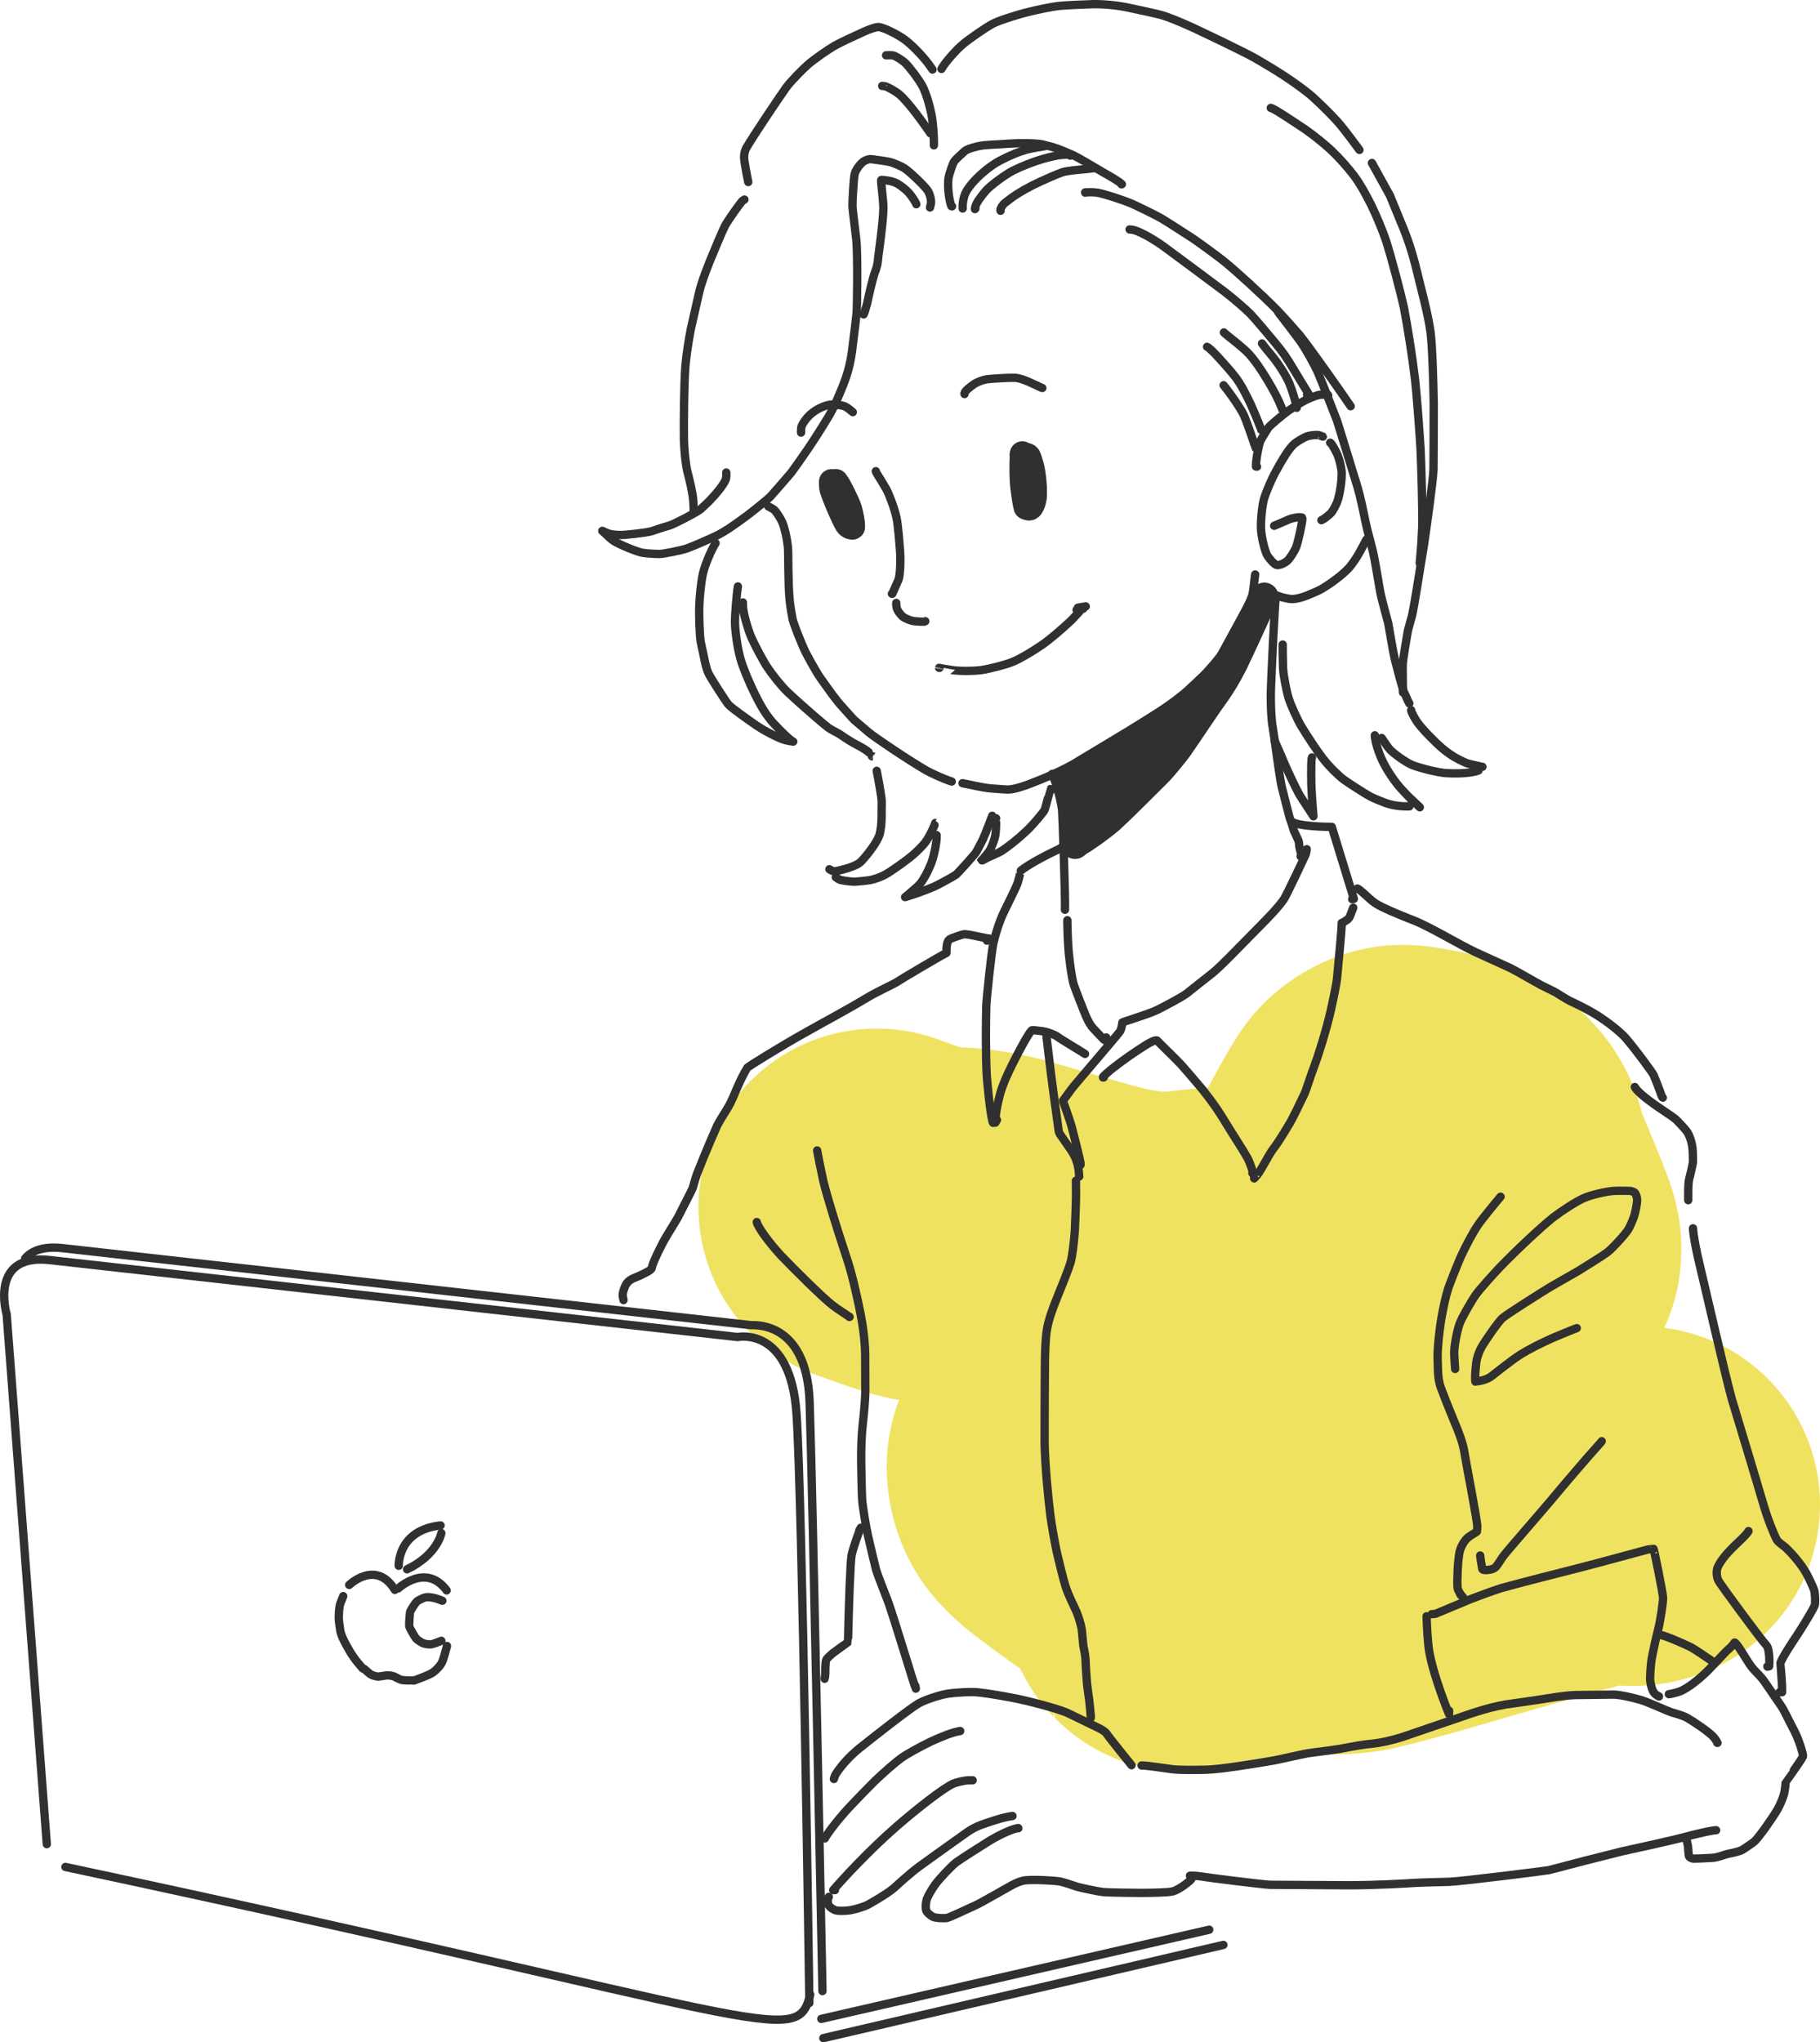 <svg xmlns="http://www.w3.org/2000/svg" xmlns:xlink="http://www.w3.org/1999/xlink" viewBox="353.24 362.73 1530.02 1716.32">
<g stroke-linecap="round" transform="translate(-543.00, -793.00)" id="레이어_4">
<path d="M2276.26,2420.35 C2273.84,2422.27 2270.18,2422.87 2266.06,2422.53 C2264.23,2422.36 2255.85,2421.26 2251.99,2421.34 C2245.94,2421.50 2231.99,2424.14 2226.04,2425.45 C2207.24,2430.05 2128.12,2452.72 2095.12,2462.42 C2077.15,2467.75 2043.99,2476.63 2034.67,2478.64 C2025.59,2480.46 2014.14,2480.30 2010.94,2479.42 C2009.80,2479.10 2002.39,2476.23 1999.01,2475.90 C1995.94,2475.62 1989.39,2476.29 1986.18,2477.15 C1982.86,2478.06 1973.23,2482.35 1971.95,2482.91 C1968.22,2484.53 1960.46,2485.90 1956.57,2485.63 C1952.72,2485.31 1945.01,2482.73 1941.11,2480.54 C1934.99,2477.05 1917.67,2461.76 1917.48,2460.62 C1917.40,2459.70 1920.17,2459.57 1922.67,2460.51 C1924.54,2461.24 1925.80,2462.01 1926.44,2462.81 C1927.44,2464.11 1926.95,2466.58 1925.82,2467.99 C1918.34,2477.22 1897.49,2491.83 1894.73,2493.66 C1892.98,2494.82 1890.74,2495.22 1889.77,2494.24 C1889.65,2494.12 1886.08,2482.24 1885.75,2480.42 C1885.19,2477.08 1885.97,2472.49 1888.23,2469.32 C1890.29,2466.42 1890.73,2464.99 1889.88,2463.64 C1888.37,2461.45 1851.15,2442.89 1835.38,2432.06 C1828.75,2427.38 1814.52,2416.81 1807.19,2411.26 C1801.86,2407.13 1796.65,2402.28 1794.59,2399.19 C1792.64,2396.17 1791.22,2390.17 1791.74,2387.18 C1792.33,2384.19 1796.23,2377.79 1799.00,2375.28 C1801.63,2372.96 1827.32,2359.19 1840.21,2353.32 C1854.21,2347.27 1886.65,2334.53 1905.09,2327.83 C1925.23,2320.89 1963.97,2307.40 1982.57,2300.85 C1998.76,2294.85 2028.76,2283.38 2042.55,2277.92 C2054.55,2272.87 2074.50,2264.02 2082.41,2258.40 C2086.42,2255.52 2092.33,2249.63 2094.20,2246.66 C2095.63,2244.34 2100.98,2228.85 2102.98,2223.03 C2104.95,2217.26 2112.24,2192.62 2112.50,2191.91 C2113.19,2190.05 2114.94,2187.05 2115.98,2185.96 C2117.03,2184.92 2119.46,2183.65 2120.81,2183.43 C2122.26,2183.24 2124.91,2183.64 2126.47,2184.27 C2129.51,2185.57 2136.67,2190.77 2140.65,2194.56 C2144.91,2198.79 2152.85,2206.47 2155.48,2208.01 C2156.70,2208.69 2158.55,2209.05 2159.08,2208.68 C2160.01,2207.93 2159.84,2204.22 2159.35,2202.08 C2157.48,2194.27 2139.33,2152.17 2134.15,2139.39 C2132.41,2134.99 2131.59,2132.30 2131.49,2130.41 C2131.29,2126.76 2129.80,2122.99 2127.36,2119.72 C2124.90,2116.50 2120.05,2112.29 2116.27,2110.05 C2112.51,2107.87 2106.64,2105.56 2102.63,2104.58 C2090.02,2101.70 2078.01,2099.53 2074.73,2099.77 C2071.71,2100.04 2066.50,2102.90 2064.39,2105.28 C2061.48,2108.67 2051.80,2126.22 2048.57,2132.22 C2044.61,2139.78 2036.29,2155.69 2031.96,2163.52 C2026.32,2173.12 2018.11,2185.57 2013.55,2191.05 C2007.76,2197.97 1996.81,2207.20 1990.60,2210.81 C1987.71,2212.46 1981.37,2215.39 1978.99,2216.16 C1972.82,2218.14 1963.63,2218.82 1951.05,2218.45 C1943.09,2218.23 1927.15,2219.05 1920.29,2219.43 C1913.93,2219.93 1900.17,2221.41 1893.06,2222.25 C1885.26,2223.22 1868.97,2223.37 1859.74,2222.57 C1850.36,2221.73 1834.47,2218.92 1826.91,2217.35 C1807.02,2212.81 1745.68,2194.31 1732.92,2190.96 C1721.07,2188.13 1704.82,2185.35 1698.89,2185.98 C1692.78,2186.66 1680.44,2185.44 1672.72,2183.48 C1665.26,2181.56 1648.70,2175.65 1640.91,2172.84 C1638.21,2171.86 1634.45,2170.50 1633.40,2170.12" fill="none" stroke="rgb(240, 226, 97)" stroke-width="300.00" stroke-opacity="1.00" stroke-linejoin="round"/>
</g>
<g stroke-linecap="round" transform="translate(-543.00, -793.00)" id="레이어_3">
<path d="M1542.11,1581.29 C1543.67,1582.07 1545.93,1583.30 1546.78,1583.93 C1548.52,1585.25 1552.10,1590.81 1553.70,1594.25 C1556.14,1599.56 1558.63,1611.80 1558.80,1618.60 C1558.86,1625.86 1559.04,1640.63 1559.30,1647.99 C1559.94,1660.51 1560.23,1663.81 1562.53,1675.92 C1563.31,1679.88 1570.35,1697.54 1573.05,1703.01 C1574.64,1706.19 1581.97,1719.87 1585.94,1725.49 C1594.66,1737.67 1598.78,1743.72 1604.71,1750.18 C1609.15,1755.02 1612.86,1759.37 1614.39,1760.81 C1615.26,1761.61 1625.94,1770.66 1626.52,1771.17 C1630.70,1774.82 1660.68,1795.04 1674.97,1803.23 C1680.09,1806.09 1690.41,1810.67 1696.33,1812.52" fill="none" stroke="rgb(48, 48, 48)" stroke-width="7.00" stroke-opacity="1.00" stroke-linejoin="round"/>
<path d="M1705.37,1813.90 C1710.63,1814.87 1721.72,1817.65 1729.30,1818.30 C1732.73,1818.57 1742.09,1819.29 1743.38,1819.27 C1749.47,1819.15 1758.21,1816.16 1771.27,1810.79 C1780.32,1807.21 1791.93,1801.59 1797.70,1798.36 C1809.36,1791.30 1833.56,1776.89 1845.79,1769.42 C1867.35,1755.95 1877.02,1750.51 1891.80,1738.43 C1895.11,1735.71 1906.73,1724.61 1908.07,1723.32 C1911.86,1719.62 1921.76,1708.20 1925.29,1702.98 C1927.41,1699.82 1932.67,1691.03 1937.32,1681.23 C1938.53,1678.69 1946.94,1662.10 1948.64,1657.06 C1950.12,1653.11 1950.67,1642.69 1951.43,1638.50" fill="none" stroke="rgb(48, 48, 48)" stroke-width="7.00" stroke-opacity="1.00" stroke-linejoin="round"/>
<path d="M1952.97,1547.88 C1952.97,1547.88 1952.10,1547.83 1952.10,1547.83 C1951.75,1543.70 1954.42,1529.20 1955.96,1526.02 C1956.95,1524.02 1962.14,1515.69 1962.69,1514.90 C1963.62,1513.61 1974.27,1504.41 1979.57,1500.77 C1984.47,1497.40 1990.04,1493.87 1993.61,1492.06 C1995.79,1490.97 2003.12,1487.72 2006.23,1487.43 C2006.34,1487.42 2012.06,1487.27 2012.31,1487.34 C2012.49,1487.38 2012.65,1487.55 2012.78,1487.83" fill="none" stroke="rgb(48, 48, 48)" stroke-width="7.00" stroke-opacity="1.00" stroke-linejoin="round"/>
<path d="M1970.00,1656.25 C1971.47,1657.14 1977.85,1658.87 1981.93,1659.15 C1985.28,1659.34 1990.35,1658.05 1994.75,1656.30 C1997.92,1655.02 2004.48,1652.34 2007.51,1650.55 C2014.65,1646.31 2024.19,1639.39 2029.71,1633.52 C2037.04,1625.66 2043.33,1611.91 2044.85,1609.29" fill="none" stroke="rgb(48, 48, 48)" stroke-width="7.00" stroke-opacity="1.00" stroke-linejoin="round"/>
<path d="M2008.35,1522.64 C2008.39,1522.73 2006.43,1521.90 2005.60,1521.60 C2003.57,1520.89 1997.94,1521.45 1994.95,1522.49 C1991.95,1523.57 1986.21,1527.00 1983.82,1529.19 C1979.37,1533.34 1974.29,1541.86 1968.09,1553.16 C1965.21,1558.54 1960.31,1569.74 1958.76,1575.37 C1957.19,1581.14 1955.94,1594.26 1956.35,1600.74 C1956.82,1607.82 1959.41,1618.24 1961.46,1622.21 C1962.77,1624.66 1967.12,1629.72 1969.36,1630.50 C1971.73,1631.23 1976.79,1628.72 1978.90,1626.60 C1980.87,1624.56 1984.03,1619.57 1985.62,1616.17 C1987.24,1612.62 1991.37,1593.83 1991.10,1591.56 C1991.07,1591.36 1990.97,1591.06 1990.79,1590.68 C1988.77,1590.01 1983.59,1590.79 1979.95,1592.19 C1978.72,1592.67 1974.70,1594.45 1972.97,1595.23 C1970.25,1596.44 1967.84,1597.42 1967.40,1597.58" fill="none" stroke="rgb(48, 48, 48)" stroke-width="7.00" stroke-opacity="1.00" stroke-linejoin="round"/>
<path d="M2014.44,1527.77 C2014.82,1527.84 2015.27,1528.31 2016.16,1529.67 C2017.66,1531.98 2019.67,1535.72 2020.76,1538.24 C2022.06,1541.29 2023.78,1548.08 2024.10,1551.72 C2024.60,1557.61 2022.77,1571.35 2020.36,1577.59 C2019.24,1580.45 2016.81,1584.84 2015.77,1586.13 C2013.74,1588.58 2009.51,1591.55 2008.75,1592.03 C2008.19,1592.38 2007.35,1592.79 2007.12,1592.88" fill="none" stroke="rgb(48, 48, 48)" stroke-width="7.00" stroke-opacity="1.00" stroke-linejoin="round"/>
<path d="M1911.00,1447.18 C1911.70,1447.34 1915.03,1450.29 1917.47,1452.83 C1922.31,1457.95 1930.34,1466.81 1934.97,1472.82 C1939.18,1478.39 1943.43,1486.31 1948.17,1496.51 C1952.94,1507.33 1956.51,1516.61 1956.52,1516.93" fill="none" stroke="rgb(48, 48, 48)" stroke-width="7.00" stroke-opacity="1.00" stroke-linejoin="round"/>
<path d="M1924.89,1479.50 C1925.94,1480.74 1926.65,1481.63 1927.90,1483.30 C1933.29,1490.50 1938.19,1497.73 1941.14,1503.11 C1944.11,1508.56 1950.89,1529.83 1951.93,1532.32" fill="none" stroke="rgb(48, 48, 48)" stroke-width="7.00" stroke-opacity="1.00" stroke-linejoin="round"/>
<path d="M1925.11,1435.11 C1925.70,1435.69 1927.02,1436.85 1928.34,1437.92 C1933.10,1441.63 1942.22,1448.87 1946.13,1453.12 C1951.10,1458.57 1955.92,1465.57 1961.57,1474.87 C1967.46,1484.75 1970.67,1490.79 1973.94,1499.01 C1973.94,1499.01 1974.15,1499.75 1974.15,1499.75" fill="none" stroke="rgb(48, 48, 48)" stroke-width="7.00" stroke-opacity="1.00" stroke-linejoin="round"/>
<path d="M1957.16,1444.37 C1958.42,1446.17 1961.47,1449.98 1965.50,1454.73 C1970.61,1460.72 1977.74,1471.94 1980.22,1478.04 C1983.13,1485.30 1985.85,1494.61 1986.34,1498.45 C1986.34,1498.45 1985.71,1497.45 1985.71,1497.45" fill="none" stroke="rgb(48, 48, 48)" stroke-width="7.00" stroke-opacity="1.00" stroke-linejoin="round"/>
<path d="M1678.07,1330.10 C1678.48,1328.51 1678.73,1327.49 1678.82,1327.04 C1679.40,1324.06 1678.00,1318.74 1676.10,1315.84 C1673.36,1311.80 1661.27,1300.28 1656.82,1297.26 C1654.46,1295.67 1647.80,1292.71 1643.99,1291.79 C1641.26,1291.16 1632.25,1289.94 1628.72,1289.49 C1626.86,1289.32 1624.67,1289.93 1622.50,1291.25 C1619.12,1293.39 1615.66,1298.70 1614.82,1301.60 C1613.75,1305.52 1612.74,1326.93 1612.88,1329.33 C1613.10,1333.16 1615.73,1353.15 1616.16,1357.73 C1617.33,1370.36 1616.89,1413.45 1616.28,1419.73 C1615.76,1424.73 1613.51,1442.94 1612.48,1451.04 C1611.14,1461.25 1608.50,1470.80 1605.10,1479.24 C1602.37,1486.01 1597.87,1497.25 1593.25,1505.02 C1578.86,1528.95 1568.71,1542.81 1561.35,1552.99 C1560.08,1554.60 1544.94,1571.92 1543.94,1572.98 C1541.82,1575.22 1528.34,1585.99 1524.43,1588.90 C1513.88,1596.72 1506.34,1602.03 1498.87,1605.78 C1496.01,1607.20 1480.05,1614.38 1473.79,1616.60 C1468.95,1618.27 1454.26,1621.18 1450.79,1621.29 C1448.77,1621.34 1439.64,1620.93 1436.19,1620.25 C1431.41,1619.30 1418.01,1613.90 1412.34,1610.43 C1410.04,1609.00 1407.69,1606.65 1403.05,1602.25" fill="none" stroke="rgb(48, 48, 48)" stroke-width="7.00" stroke-opacity="1.00" stroke-linejoin="round"/>
<path d="M1506.81,1552.84 C1506.93,1554.19 1506.86,1556.48 1506.57,1557.85 C1505.67,1561.85 1498.80,1570.25 1492.97,1576.30 C1490.93,1578.41 1486.12,1582.90 1485.01,1583.81 C1481.87,1586.38 1462.87,1596.24 1459.00,1597.39 C1453.57,1598.89 1447.96,1600.78 1444.36,1602.05 C1439.32,1603.63 1421.11,1605.36 1418.70,1605.34 C1412.80,1605.26 1409.61,1604.97 1405.52,1603.21 C1405.00,1602.98 1404.02,1602.54 1402.56,1601.87" fill="none" stroke="rgb(48, 48, 48)" stroke-width="7.00" stroke-opacity="1.00" stroke-linejoin="round"/>
<path d="M1666.56,1327.21 C1666.56,1327.21 1666.56,1327.35 1666.56,1327.35 C1665.87,1325.25 1662.29,1319.98 1660.14,1317.64 C1657.51,1314.82 1653.27,1311.48 1650.25,1309.86 C1644.90,1307.08 1637.73,1306.96 1637.15,1306.96 C1636.32,1307.30 1638.92,1322.58 1638.87,1330.98 C1638.76,1342.15 1634.58,1371.16 1634.55,1371.76 C1634.22,1377.03 1633.52,1380.16 1631.45,1385.43 C1630.11,1389.01 1625.90,1406.86 1625.18,1410.95 C1624.90,1412.09 1623.68,1415.99 1623.22,1417.66 C1622.94,1418.52 1622.38,1419.73 1622.23,1419.97" fill="none" stroke="rgb(48, 48, 48)" stroke-width="7.00" stroke-opacity="1.00" stroke-linejoin="round"/>
<path d="M1696.61,1329.10 C1696.61,1329.10 1696.00,1328.95 1696.00,1328.95 C1695.12,1326.41 1694.67,1324.54 1693.91,1319.64 C1693.29,1315.44 1693.05,1308.59 1693.68,1304.90 C1694.13,1302.37 1697.09,1293.35 1698.47,1291.25 C1699.30,1290.00 1704.73,1285.02 1706.90,1283.05 C1708.88,1281.25 1712.79,1279.98 1718.30,1278.67 C1725.27,1277.10 1733.33,1277.39 1744.18,1276.49 C1752.19,1275.85 1766.69,1275.89 1772.37,1277.05 C1783.53,1279.76 1787.00,1281.07 1798.77,1286.31 C1802.74,1288.15 1816.10,1296.10 1823.16,1300.31 C1829.26,1303.76 1837.24,1308.25 1839.36,1310.59 C1839.36,1310.59 1838.93,1310.60 1838.93,1310.60" fill="none" stroke="rgb(48, 48, 48)" stroke-width="7.00" stroke-opacity="1.00" stroke-linejoin="round"/>
<path d="M1705.52,1330.96 C1705.31,1326.91 1706.11,1321.95 1707.85,1318.02 C1709.24,1315.00 1712.12,1311.20 1715.34,1307.70 C1721.15,1301.44 1729.11,1294.92 1736.53,1290.89 C1745.72,1286.08 1753.43,1283.03 1760.26,1281.24 C1764.69,1280.09 1773.31,1278.78 1774.06,1278.68 C1774.17,1278.67 1774.24,1278.66 1774.30,1278.66" fill="none" stroke="rgb(48, 48, 48)" stroke-width="7.00" stroke-opacity="1.00" stroke-linejoin="round"/>
<path d="M1716.24,1331.00 C1716.24,1331.00 1715.84,1331.46 1715.84,1331.46 C1715.90,1330.19 1716.32,1328.55 1717.26,1326.75 C1719.17,1323.08 1723.74,1317.40 1725.64,1315.36 C1729.53,1311.24 1740.99,1302.67 1747.60,1299.24 C1753.95,1295.98 1764.72,1291.60 1773.94,1289.03 C1779.39,1287.54 1785.08,1286.22 1788.34,1285.95 C1794.76,1285.44 1795.72,1285.48 1795.95,1285.74 C1795.95,1285.74 1795.97,1286.54 1795.97,1286.54" fill="none" stroke="rgb(48, 48, 48)" stroke-width="7.00" stroke-opacity="1.00" stroke-linejoin="round"/>
<path d="M1737.39,1332.87 C1737.20,1332.45 1737.17,1332.03 1737.30,1331.60 C1737.85,1329.84 1739.50,1327.47 1741.09,1326.22 C1748.28,1320.46 1754.29,1316.64 1764.24,1311.49 C1772.89,1307.18 1785.80,1301.67 1789.31,1300.49 C1794.38,1298.80 1811.00,1297.89 1813.49,1297.32 C1814.09,1297.21 1814.71,1297.22 1815.33,1297.16 C1815.52,1297.14 1815.73,1297.09 1815.97,1297.00" fill="none" stroke="rgb(48, 48, 48)" stroke-width="7.00" stroke-opacity="1.00" stroke-linejoin="round"/>
<path d="M1845.86,1348.55 C1847.81,1348.68 1848.93,1348.87 1850.65,1349.43 C1856.21,1351.26 1866.46,1357.01 1874.90,1363.15 C1888.14,1372.91 1913.71,1391.91 1926.03,1401.15 C1934.32,1407.59 1943.69,1415.82 1947.34,1419.50 C1950.94,1423.14 1962.80,1437.29 1968.10,1443.69 C1974.96,1451.92 1977.80,1456.19 1983.43,1465.54 C1987.12,1471.81 1995.61,1485.64 1997.01,1487.85" fill="none" stroke="rgb(48, 48, 48)" stroke-width="7.00" stroke-opacity="1.00" stroke-linejoin="round"/>
<path d="M1995.81,1488.32 C1995.81,1488.32 1995.02,1487.42 1995.02,1487.42" fill="none" stroke="rgb(48, 48, 48)" stroke-width="7.00" stroke-opacity="1.00" stroke-linejoin="round"/>
<path d="M1970.83,1418.13 C1975.04,1423.57 1986.84,1438.98 1989.24,1442.35 C1993.91,1448.96 2001.14,1462.08 2004.02,1468.42 C2006.76,1474.61 2019.26,1506.67 2020.15,1509.08 C2021.21,1511.98 2032.93,1550.50 2037.58,1565.49 C2039.71,1572.53 2042.39,1585.45 2044.05,1593.65 C2046.02,1603.05 2048.14,1609.70 2050.77,1620.63 C2051.98,1625.98 2055.55,1647.59 2056.43,1652.52 C2057.89,1660.35 2062.84,1677.35 2063.25,1679.32 C2063.90,1682.48 2067.19,1702.98 2068.91,1710.17 C2070.77,1717.48 2075.42,1735.41 2076.73,1737.82 C2078.18,1740.49 2079.40,1744.15 2080.99,1746.87" fill="none" stroke="rgb(48, 48, 48)" stroke-width="7.00" stroke-opacity="1.00" stroke-linejoin="round"/>
<path d="M1497.81,1612.17 C1493.83,1618.50 1488.75,1630.84 1487.15,1637.87 C1485.58,1644.90 1484.32,1657.36 1484.05,1666.18 C1483.90,1673.36 1484.33,1689.64 1485.33,1695.29 C1485.73,1697.51 1487.20,1703.77 1487.97,1707.58 C1488.53,1710.36 1489.75,1717.11 1491.80,1721.54 C1493.63,1725.41 1506.02,1744.66 1508.51,1747.71 C1510.88,1750.55 1525.42,1760.74 1531.83,1765.19 C1539.53,1770.36 1551.12,1776.34 1556.49,1777.74 C1558.73,1778.32 1561.63,1778.85 1563.09,1778.98" fill="none" stroke="rgb(48, 48, 48)" stroke-width="7.00" stroke-opacity="1.00" stroke-linejoin="round"/>
<path d="M1516.59,1648.58 C1515.36,1655.86 1514.10,1673.54 1514.10,1677.99 C1514.12,1686.30 1516.36,1700.97 1518.73,1709.35 C1521.00,1717.27 1525.45,1727.88 1530.77,1738.91 C1535.36,1748.30 1540.57,1757.24 1546.87,1763.99 C1553.78,1771.37 1558.19,1775.36 1561.42,1778.00" fill="none" stroke="rgb(48, 48, 48)" stroke-width="7.00" stroke-opacity="1.00" stroke-linejoin="round"/>
<path d="M1520.77,1662.01 C1520.77,1662.56 1520.76,1664.74 1520.81,1665.52 C1521.17,1671.30 1524.88,1684.46 1527.88,1691.40 C1530.61,1697.67 1537.71,1711.01 1541.17,1716.25 C1545.30,1722.48 1552.76,1731.95 1558.22,1737.21 C1572.17,1750.32 1590.00,1765.43 1592.63,1767.33 C1594.72,1768.82 1600.07,1771.49 1601.68,1772.46 C1602.70,1773.07 1610.16,1778.24 1613.70,1780.13 C1619.27,1783.04 1623.96,1785.68 1626.44,1787.79 C1627.07,1788.33 1630.02,1791.33 1630.01,1791.32 C1630.01,1791.32 1629.28,1791.32 1629.28,1791.32" fill="none" stroke="rgb(48, 48, 48)" stroke-width="7.00" stroke-opacity="1.00" stroke-linejoin="round"/>
<path d="M1633.25,1803.51 C1634.56,1810.11 1637.53,1825.98 1637.48,1829.58 C1637.39,1832.28 1637.37,1838.78 1637.37,1842.28 C1637.39,1847.59 1636.60,1854.36 1635.46,1857.71 C1633.57,1863.11 1627.03,1872.31 1620.60,1879.24 C1618.21,1881.82 1615.02,1883.27 1609.19,1885.22 C1605.64,1886.36 1598.63,1888.13 1597.38,1887.96 C1596.15,1887.78 1594.42,1886.93 1593.50,1886.22" fill="none" stroke="rgb(48, 48, 48)" stroke-width="7.00" stroke-opacity="1.00" stroke-linejoin="round"/>
<path d="M1598.84,1892.91 C1600.30,1893.95 1601.28,1894.59 1601.76,1894.84 C1603.00,1895.47 1610.62,1896.79 1615.20,1896.68 C1616.04,1896.65 1625.09,1895.85 1627.86,1895.33 C1631.15,1894.71 1636.76,1892.69 1639.71,1891.14 C1645.33,1888.15 1658.92,1878.42 1664.32,1873.68 C1667.60,1870.78 1672.16,1866.20 1673.92,1863.89 C1678.25,1858.11 1682.71,1847.43 1682.49,1847.35" fill="none" stroke="rgb(48, 48, 48)" stroke-width="7.00" stroke-opacity="1.00" stroke-linejoin="round"/>
<path d="M1683.66,1857.56 C1683.66,1858.01 1683.66,1858.47 1683.66,1858.93 C1683.65,1863.80 1681.49,1874.94 1679.18,1881.06 C1678.35,1883.22 1675.80,1888.84 1674.10,1891.85 C1671.51,1896.31 1669.95,1898.57 1667.56,1900.73 C1665.17,1902.83 1657.79,1909.27 1657.12,1909.65 C1665.34,1907.17 1672.03,1904.79 1680.63,1901.24 C1686.39,1898.78 1699.33,1891.34 1700.16,1890.63 C1701.52,1889.42 1715.62,1873.96 1716.84,1871.88 C1718.12,1869.59 1720.87,1864.58 1722.59,1860.99 C1725.15,1855.47 1730.02,1841.87 1730.35,1841.32" fill="none" stroke="rgb(48, 48, 48)" stroke-width="7.00" stroke-opacity="1.00" stroke-linejoin="round"/>
<path d="M1733.63,1843.38 C1733.63,1843.35 1733.63,1844.60 1733.63,1845.76 C1733.68,1850.34 1733.46,1854.61 1732.93,1857.95 C1732.41,1861.07 1729.96,1867.83 1727.93,1870.90 C1727.08,1872.17 1725.47,1874.23 1724.35,1875.55 C1721.67,1878.64 1721.03,1879.30 1721.02,1879.19" fill="none" stroke="rgb(48, 48, 48)" stroke-width="7.00" stroke-opacity="1.00" stroke-linejoin="round"/>
<path d="M1721.90,1878.80 C1722.75,1878.57 1724.67,1877.45 1726.06,1876.62 C1726.73,1876.27 1735.47,1872.72 1738.67,1870.61 C1743.60,1867.32 1751.35,1861.41 1759.07,1854.15 C1765.19,1848.36 1773.60,1838.20 1774.49,1836.22 C1775.17,1834.68 1779.09,1818.89 1779.12,1818.87 C1779.16,1818.83 1779.31,1818.84 1779.57,1818.92 C1779.57,1818.92 1779.47,1820.18 1779.47,1820.18" fill="none" stroke="rgb(48, 48, 48)" stroke-width="7.00" stroke-opacity="1.00" stroke-linejoin="round"/>
<path d="M1780.83,1806.08 C1781.48,1807.78 1782.66,1810.89 1783.20,1812.30 C1786.01,1819.77 1788.63,1831.90 1789.09,1836.32 C1789.51,1840.42 1792.00,1912.42 1791.52,1920.30" fill="none" stroke="rgb(48, 48, 48)" stroke-width="7.00" stroke-opacity="1.00" stroke-linejoin="round"/>
<path d="M1969.24,1656.73 C1968.96,1657.45 1968.79,1657.91 1968.72,1658.11 C1968.10,1659.94 1964.86,1723.92 1964.56,1739.55 C1964.54,1749.21 1964.93,1760.77 1966.30,1767.72 C1967.32,1773.03 1971.83,1809.17 1973.83,1817.28 C1977.08,1829.72 1979.88,1841.39 1980.36,1842.80 C1980.57,1843.39 1982.47,1848.56 1983.53,1852.50 C1984.35,1855.37 1987.84,1861.41 1988.17,1863.43 C1988.36,1864.52 1988.47,1867.39 1989.03,1869.45 C1989.49,1871.18 1990.26,1874.07 1990.57,1875.22 C1990.16,1875.32 1989.91,1875.37 1989.81,1875.39 C1989.72,1875.40 1989.66,1875.40 1989.64,1875.39" fill="none" stroke="rgb(48, 48, 48)" stroke-width="7.00" stroke-opacity="1.00" stroke-linejoin="round"/>
<path d="M1792.94,1813.26 C1798.02,1812.03 1809.45,1806.18 1816.84,1802.81 C1819.82,1801.36 1825.88,1795.40 1828.01,1794.31 C1833.42,1791.93 1841.44,1788.20 1849.59,1783.03 C1858.42,1777.14 1868.14,1771.25 1873.25,1768.04 C1878.79,1764.39 1889.02,1756.45 1894.51,1752.12 C1899.53,1748.06 1908.16,1739.44 1912.80,1735.52 C1913.80,1734.67 1918.56,1730.70 1921.29,1726.37 C1923.59,1722.68 1956.31,1662.44 1959.08,1657.34 C1953.25,1670.20 1939.84,1699.53 1933.55,1712.61 C1927.69,1724.23 1923.37,1730.94 1919.29,1736.88 C1910.18,1749.38 1899.64,1765.75 1886.97,1784.00 C1885.26,1786.45 1875.83,1798.35 1870.13,1804.31 C1859.37,1815.06 1837.55,1836.86 1829.94,1843.70 C1822.60,1850.21 1805.89,1862.05 1803.23,1863.02 C1803.23,1863.02 1799.99,1865.60 1799.99,1865.60 C1801.20,1862.76 1802.50,1857.36 1803.14,1852.08 C1803.58,1848.25 1803.31,1840.24 1802.08,1837.63 C1801.72,1836.87 1800.13,1833.79 1800.25,1832.99 C1800.42,1831.90 1801.31,1830.94 1801.25,1829.84 C1801.22,1829.15 1798.66,1826.38 1797.71,1825.32 C1799.25,1825.79 1801.14,1826.29 1801.87,1826.28 C1803.65,1826.24 1818.17,1816.41 1824.95,1811.80 C1848.22,1795.88 1874.69,1775.75 1875.73,1774.96 C1865.45,1784.75 1844.66,1804.42 1834.15,1814.31 C1828.75,1819.57 1820.42,1829.95 1816.35,1834.86 C1814.69,1837.03 1814.11,1838.41 1814.04,1839.99" fill="none" stroke="rgb(48, 48, 48)" stroke-width="24.00" stroke-opacity="1.00" stroke-linejoin="round"/>
<path d="M1967.92,1778.61 C1968.51,1780.09 1971.87,1787.17 1976.06,1797.31 C1979.18,1804.55 1985.86,1818.88 1988.94,1824.08 C1991.13,1827.75 1999.18,1839.68 2000.41,1841.72 C2000.40,1840.96 1998.97,1825.77 1998.62,1814.61 C1998.40,1801.38 1998.58,1793.19 1999.16,1792.24" fill="none" stroke="rgb(48, 48, 48)" stroke-width="7.00" stroke-opacity="1.00" stroke-linejoin="round"/>
<path d="M1974.57,1697.40 C1974.56,1700.70 1974.54,1707.93 1974.87,1717.33 C1975.17,1723.35 1977.80,1736.89 1979.60,1742.62 C1981.54,1748.76 1986.93,1760.52 1990.37,1766.30 C1996.16,1775.72 2002.49,1785.36 2008.18,1792.91 C2013.64,1800.00 2021.66,1807.75 2025.85,1810.87 C2028.15,1812.58 2043.24,1822.56 2048.74,1825.39 C2051.68,1826.88 2057.36,1829.21 2060.94,1830.50 C2068.72,1833.26 2075.69,1833.43 2081.02,1833.41 C2081.02,1833.41 2080.67,1832.98 2080.67,1832.98" fill="none" stroke="rgb(48, 48, 48)" stroke-width="7.00" stroke-opacity="1.00" stroke-linejoin="round"/>
<path d="M2052.03,1773.70 C2052.15,1779.25 2055.47,1789.05 2058.80,1795.89 C2062.36,1803.14 2068.87,1812.97 2074.31,1818.79 C2077.41,1822.07 2081.49,1826.82 2089.86,1834.17 C2089.86,1834.17 2082.82,1827.46 2082.82,1827.46" fill="none" stroke="rgb(48, 48, 48)" stroke-width="7.00" stroke-opacity="1.00" stroke-linejoin="round"/>
<path d="M2057.73,1775.91 C2059.78,1779.05 2063.23,1784.03 2064.69,1785.62 C2068.11,1789.30 2078.15,1796.41 2083.23,1798.55 C2089.33,1801.07 2105.36,1805.09 2111.97,1805.47 C2129.64,1806.44 2137.79,1803.93 2139.20,1803.20 C2138.45,1802.81 2138.00,1802.58 2137.84,1802.50 C2137.69,1802.42 2137.62,1802.39 2137.63,1802.41" fill="none" stroke="rgb(48, 48, 48)" stroke-width="7.00" stroke-opacity="1.00" stroke-linejoin="round"/>
<path d="M2082.57,1752.54 C2082.52,1752.65 2082.52,1752.80 2082.57,1753.00 C2083.04,1754.80 2085.84,1759.99 2087.79,1762.74 C2092.03,1768.67 2102.83,1779.60 2108.39,1784.33 C2114.72,1789.71 2120.63,1793.41 2129.23,1797.06 C2130.05,1797.41 2138.58,1799.47 2141.26,1800.00 C2141.45,1800.12 2141.70,1800.16 2142.24,1800.14 C2142.32,1800.14 2142.39,1800.14 2142.45,1800.14" fill="none" stroke="rgb(48, 48, 48)" stroke-width="7.00" stroke-opacity="1.00" stroke-linejoin="round"/>
<path d="M1787.94,1868.35 C1787.94,1868.35 1789.68,1867.76 1789.68,1867.76 C1769.90,1877.02 1760.01,1883.08 1754.36,1887.43 C1754.37,1887.39 1753.75,1890.79 1751.95,1897.16 C1751.07,1900.22 1743.44,1915.62 1740.03,1922.51 C1737.00,1928.81 1733.55,1938.70 1731.33,1948.45 C1729.77,1955.52 1725.74,1992.86 1725.38,2001.30 C1725.00,2014.70 1724.82,2042.21 1725.78,2059.60 C1727.69,2083.34 1730.11,2098.34 1731.10,2099.38 C1731.10,2099.38 1731.87,2098.20 1731.87,2098.20" fill="none" stroke="rgb(48, 48, 48)" stroke-width="7.00" stroke-opacity="1.00" stroke-linejoin="round"/>
<path d="M1734.35,2096.92 C1734.35,2096.92 1733.02,2099.21 1733.02,2099.21 C1733.02,2099.24 1733.01,2099.15 1733.01,2099.12 C1733.04,2092.56 1734.60,2083.93 1737.14,2074.51 C1739.37,2067.03 1742.78,2059.22 1747.46,2049.86 C1757.58,2029.74 1762.76,2021.86 1763.75,2021.50 C1764.18,2021.36 1770.60,2022.01 1772.90,2022.38 C1777.00,2023.06 1782.87,2025.27 1784.89,2026.75 C1788.83,2029.70 1806.74,2040.16 1808.36,2041.44" fill="none" stroke="rgb(48, 48, 48)" stroke-width="7.00" stroke-opacity="1.00" stroke-linejoin="round"/>
<path d="M1984.66,1847.82 C1984.66,1847.82 1984.22,1847.18 1984.22,1847.18 C1984.22,1847.18 1982.81,1846.85 1982.81,1846.85 C1987.30,1848.80 1997.27,1850.10 2009.34,1850.51 C2011.32,1850.55 2014.57,1850.61 2015.85,1850.63 C2015.85,1850.63 2034.39,1911.10 2034.39,1911.10 C2033.94,1911.35 2033.65,1911.43 2033.22,1911.40 C2033.15,1911.39 2033.08,1911.39 2033.00,1911.40" fill="none" stroke="rgb(48, 48, 48)" stroke-width="7.00" stroke-opacity="1.00" stroke-linejoin="round"/>
<path d="M1994.82,1869.39 C1994.89,1869.60 1994.42,1872.09 1993.88,1873.88 C1993.77,1874.27 1977.51,1908.64 1975.68,1911.27 C1970.56,1918.47 1965.27,1924.03 1956.68,1932.71 C1940.25,1949.30 1923.04,1967.46 1915.43,1973.57 C1910.07,1977.69 1895.10,1989.69 1893.90,1990.63 C1889.77,1993.80 1872.27,2002.97 1868.53,2004.72 C1860.27,2008.53 1840.94,2014.23 1839.76,2014.99 C1839.73,2015.30 1839.18,2020.34 1837.76,2022.57 C1836.54,2024.46 1809.19,2056.36 1799.06,2068.37 C1796.62,2071.31 1790.82,2079.68 1789.90,2080.56 C1789.64,2080.88 1795.11,2095.23 1797.30,2103.13 C1799.39,2111.12 1804.24,2130.17 1804.58,2132.89 C1804.63,2133.26 1804.64,2133.70 1804.62,2134.20 C1804.61,2134.33 1804.61,2134.49 1804.62,2134.68" fill="none" stroke="rgb(48, 48, 48)" stroke-width="7.00" stroke-opacity="1.00" stroke-linejoin="round"/>
<path d="M1824.16,2061.12 C1824.03,2061.17 1823.94,2061.20 1823.88,2061.22 C1823.82,2061.23 1823.71,2061.24 1823.54,2061.24 C1823.54,2061.24 1823.48,2060.86 1823.48,2060.86 C1826.67,2057.05 1836.09,2049.87 1845.64,2043.14 C1855.51,2036.32 1863.90,2030.86 1867.21,2030.14 C1867.64,2030.05 1868.20,2030.05 1868.89,2030.14 C1870.08,2031.50 1883.47,2044.44 1888.23,2049.44 C1892.60,2054.23 1902.56,2065.79 1908.03,2072.48 C1914.55,2080.66 1919.87,2088.32 1923.38,2093.97 C1932.21,2108.63 1941.37,2122.23 1945.27,2129.48 C1947.34,2133.46 1949.96,2141.96 1950.26,2142.97 C1949.96,2142.64 1949.67,2142.31 1949.37,2141.97 C1949.27,2141.86 1949.16,2141.75 1949.06,2141.64" fill="none" stroke="rgb(48, 48, 48)" stroke-width="7.00" stroke-opacity="1.00" stroke-linejoin="round"/>
<path d="M1950.56,2146.06 C1950.57,2146.10 1952.51,2143.96 1953.54,2142.71 C1956.21,2139.44 1963.20,2125.62 1966.51,2121.37 C1972.02,2114.33 1978.89,2102.24 1980.05,2100.46 C1982.29,2097.01 1989.56,2081.94 1992.87,2074.93 C1994.66,2071.02 1997.72,2060.55 2001.18,2051.59 C2003.94,2044.34 2011.09,2022.34 2015.19,2004.05 C2016.99,1995.82 2019.88,1982.48 2020.35,1976.87 C2021.38,1965.11 2024.46,1934.91 2024.15,1931.36 C2025.27,1931.01 2025.97,1930.61 2028.61,1928.80 C2030.05,1927.77 2030.63,1926.94 2031.49,1924.71 C2031.65,1924.29 2033.41,1919.79 2033.89,1918.55" fill="none" stroke="rgb(48, 48, 48)" stroke-width="7.00" stroke-opacity="1.00" stroke-linejoin="round"/>
<path d="M1793.53,1929.07 C1793.53,1929.06 1793.53,1929.10 1793.53,1929.11 C1793.63,1938.35 1793.92,1946.00 1794.69,1956.27 C1795.75,1966.99 1797.40,1978.44 1799.06,1983.63 C1800.11,1986.85 1807.75,2006.46 1809.27,2009.91 C1811.30,2014.42 1812.97,2017.53 1815.56,2020.27 C1819.99,2024.85 1823.67,2028.97 1823.90,2029.13 C1824.21,2029.35 1825.02,2029.84 1826.34,2030.61 C1826.34,2030.61 1826.20,2027.57 1826.20,2027.57" fill="none" stroke="rgb(48, 48, 48)" stroke-width="7.00" stroke-opacity="1.00" stroke-linejoin="round"/>
<path d="M1775.80,2023.32 C1775.80,2023.32 1775.80,2023.16 1775.80,2023.16 C1775.94,2028.06 1777.33,2037.39 1778.82,2050.36 C1780.33,2063.32 1782.68,2080.30 1786.04,2104.70 C1786.38,2107.32 1786.82,2108.36 1788.38,2110.39 C1788.78,2110.89 1794.24,2118.81 1796.50,2122.14 C1798.99,2125.84 1800.22,2128.23 1801.70,2132.76 C1802.97,2136.71 1803.28,2141.57 1803.35,2142.68 C1803.39,2143.31 1803.59,2145.85 1803.58,2145.74" fill="none" stroke="rgb(48, 48, 48)" stroke-width="7.00" stroke-opacity="1.00" stroke-linejoin="round"/>
<path d="M2037.33,1902.45 C2038.97,1902.96 2044.07,1907.71 2047.03,1910.46 C2050.75,1913.90 2053.05,1915.43 2058.25,1918.04 C2067.15,1922.40 2079.44,1927.21 2085.89,1929.70 C2099.93,1935.56 2123.39,1949.71 2136.48,1955.84 C2144.24,1959.34 2158.94,1966.04 2165.89,1969.24 C2170.58,1971.52 2187.76,1981.55 2191.80,1983.64 C2193.94,1984.74 2201.76,1988.46 2203.75,1989.58 C2206.01,1990.86 2212.65,1995.26 2215.93,1996.88 C2221.37,1999.40 2230.49,2003.74 2238.49,2008.71 C2247.04,2014.14 2257.90,2022.28 2263.30,2028.54 C2272.29,2039.11 2285.55,2057.26 2286.46,2059.32 C2287.00,2060.54 2290.69,2069.89 2291.52,2072.17 C2292.12,2073.81 2293.38,2078.08 2294.10,2078.20" fill="none" stroke="rgb(48, 48, 48)" stroke-width="7.00" stroke-opacity="1.00" stroke-linejoin="round"/>
<path d="M1420.40,2248.31 C1420.03,2246.45 1419.81,2245.30 1419.74,2244.86 C1419.44,2242.79 1420.99,2237.59 1422.83,2234.66 C1424.49,2232.10 1427.34,2230.35 1431.34,2228.93 C1433.91,2227.96 1439.92,2224.94 1441.78,2223.79 C1443.75,2222.53 1444.23,2221.43 1444.25,2221.10 C1444.40,2218.54 1449.48,2207.64 1454.14,2198.82 C1457.63,2192.41 1465.24,2180.99 1467.42,2176.33 C1469.00,2172.94 1477.93,2156.10 1478.70,2153.72 C1478.97,2152.89 1480.66,2146.43 1482.22,2142.19 C1489.84,2122.60 1498.77,2102.56 1498.87,2102.31 C1499.96,2099.84 1503.99,2093.17 1507.17,2088.19 C1511.54,2081.31 1513.50,2075.05 1517.99,2065.32 C1520.45,2060.03 1524.18,2053.32 1524.46,2053.03 C1525.69,2051.78 1551.63,2035.60 1572.35,2023.99 C1591.77,2012.98 1606.53,2005.38 1625.97,1993.70 C1634.65,1988.64 1647.34,1982.80 1649.08,1981.70 C1653.81,1978.56 1684.63,1960.30 1691.89,1956.55 C1691.89,1950.53 1692.35,1946.78 1694.50,1945.14 C1696.02,1944.05 1704.55,1941.35 1706.09,1940.95 C1707.98,1940.49 1714.44,1941.89 1718.06,1942.66 C1724.71,1944.08 1725.96,1944.28 1728.11,1944.53 C1728.11,1944.53 1725.96,1946.26 1725.96,1946.26" fill="none" stroke="rgb(48, 48, 48)" stroke-width="7.00" stroke-opacity="1.00" stroke-linejoin="round"/>
<path d="M2270.60,2069.23 C2270.41,2069.12 2271.43,2070.72 2272.25,2071.64 C2280.63,2080.96 2300.96,2092.66 2305.39,2096.73 C2306.91,2098.14 2312.36,2103.97 2314.30,2106.56 C2316.64,2109.79 2318.38,2115.35 2319.04,2120.45 C2319.42,2123.60 2319.51,2131.45 2319.46,2132.08 C2319.23,2135.12 2316.56,2145.36 2316.25,2146.71 C2315.31,2150.82 2315.48,2159.67 2315.49,2160.67 C2315.51,2161.49 2315.49,2164.34 2315.49,2164.34" fill="none" stroke="rgb(48, 48, 48)" stroke-width="7.00" stroke-opacity="1.00" stroke-linejoin="round"/>
<path d="M2319.50,2188.00 C2319.49,2187.99 2319.49,2188.03 2319.50,2188.04 C2319.92,2194.58 2321.89,2204.43 2323.42,2211.45 C2330.71,2242.12 2346.07,2309.31 2352.08,2331.36 C2361.46,2362.25 2375.34,2408.48 2379.83,2423.82 C2382.44,2432.14 2386.35,2442.58 2389.83,2449.55 C2390.96,2451.82 2395.68,2454.74 2396.94,2455.89 C2403.25,2461.68 2410.95,2470.94 2414.90,2478.15 C2416.54,2481.14 2420.43,2489.28 2421.32,2491.95 C2422.21,2494.69 2422.51,2503.18 2421.76,2505.10 C2420.79,2507.51 2413.80,2519.50 2407.36,2529.35 C2402.75,2536.24 2393.83,2549.75 2392.98,2553.58 C2392.94,2553.79 2394.64,2571.12 2394.41,2577.84 C2394.41,2577.84 2392.12,2577.93 2392.12,2577.93" fill="none" stroke="rgb(48, 48, 48)" stroke-width="7.00" stroke-opacity="1.00" stroke-linejoin="round"/>
<path d="M2095.53,2514.02 C2095.73,2520.44 2096.32,2535.23 2097.78,2543.83 C2100.31,2558.50 2107.99,2580.52 2114.38,2596.20 C2114.38,2596.20 2114.48,2593.41 2114.48,2593.41" fill="none" stroke="rgb(48, 48, 48)" stroke-width="7.00" stroke-opacity="1.00" stroke-linejoin="round"/>
<path d="M2099.89,2512.24 C2100.15,2512.27 2102.31,2512.12 2103.14,2511.91 C2103.47,2511.83 2123.76,2503.30 2132.23,2499.76 C2139.71,2496.79 2153.96,2491.69 2158.59,2490.28 C2176.76,2485.28 2207.23,2477.52 2224.22,2473.25 C2239.90,2469.23 2280.52,2458.14 2281.30,2457.98 C2282.75,2457.70 2285.06,2457.45 2286.33,2457.39 C2286.61,2457.08 2294.39,2495.29 2294.38,2498.92 C2294.36,2501.73 2292.11,2517.73 2290.43,2524.23 C2289.82,2526.57 2285.40,2544.45 2284.32,2552.99 C2283.90,2556.50 2283.48,2562.47 2283.43,2566.10 C2283.42,2569.70 2284.85,2575.98 2286.89,2578.48 C2287.86,2579.63 2289.10,2580.50 2290.90,2581.45 C2290.90,2581.45 2290.90,2581.31 2290.90,2581.31" fill="none" stroke="rgb(48, 48, 48)" stroke-width="7.00" stroke-opacity="1.00" stroke-linejoin="round"/>
<path d="M2299.19,2579.48 C2300.74,2579.48 2306.71,2577.92 2308.92,2577.01 C2315.59,2574.20 2324.72,2566.78 2331.34,2560.36 C2339.35,2552.37 2345.70,2544.76 2350.06,2541.08 C2352.04,2539.40 2353.82,2537.03 2354.38,2536.13 C2354.82,2535.61 2357.44,2538.99 2360.37,2543.71 C2362.50,2547.16 2367.01,2554.33 2368.39,2556.18 C2370.88,2559.49 2375.90,2564.09 2378.09,2566.93 C2380.02,2569.46 2389.26,2583.18 2393.82,2589.71 C2396.17,2593.17 2400.89,2603.35 2404.60,2610.20 C2407.98,2616.52 2412.45,2630.20 2411.93,2631.81 C2411.06,2634.25 2397.27,2653.32 2397.27,2653.35 C2397.49,2654.37 2396.94,2658.71 2396.20,2662.58 C2395.46,2666.18 2392.69,2672.58 2390.53,2676.37 C2386.65,2683.08 2375.29,2699.37 2371.21,2703.20 C2369.65,2704.66 2362.26,2709.49 2361.37,2710.08 C2358.88,2711.71 2352.04,2713.06 2348.54,2713.75 C2347.09,2714.05 2340.28,2716.70 2336.49,2716.98 C2331.04,2717.37 2321.03,2717.76 2320.07,2717.71 C2318.19,2717.56 2316.37,2716.61 2316.02,2715.32 C2315.79,2714.39 2315.40,2708.31 2315.30,2707.47 C2315.13,2705.88 2314.21,2702.58 2314.06,2701.81 C2314.01,2701.56 2314.01,2701.27 2314.06,2700.92" fill="none" stroke="rgb(48, 48, 48)" stroke-width="7.00" stroke-opacity="1.00" stroke-linejoin="round"/>
<path d="M1856.27,2639.42 C1856.27,2639.42 1855.92,2639.42 1855.92,2639.42 C1859.05,2639.18 1877.35,2642.02 1881.58,2642.54 C1889.17,2643.45 1903.08,2643.10 1909.93,2642.97 C1921.72,2642.83 1952.81,2637.67 1966.88,2635.25 C1970.50,2634.63 1990.87,2629.98 1995.28,2629.21 C1998.85,2628.58 2016.80,2626.52 2022.80,2625.43 C2035.21,2623.02 2043.53,2621.63 2050.38,2621.05 C2055.72,2620.57 2065.56,2618.58 2075.83,2615.27 C2090.27,2610.33 2119.58,2600.32 2134.44,2595.26 C2147.07,2591.25 2153.27,2589.76 2161.97,2588.18 C2169.33,2587.09 2184.36,2584.92 2192.03,2583.84 C2199.56,2582.66 2210.43,2580.61 2220.82,2580.23 C2229.24,2580.11 2245.20,2579.93 2252.74,2579.86 C2258.17,2579.85 2269.44,2582.56 2275.70,2584.39 C2282.35,2586.34 2297.60,2593.61 2302.08,2594.96 C2307.97,2596.62 2312.25,2598.08 2314.39,2599.29 C2319.45,2602.17 2333.51,2611.49 2337.14,2615.88 C2338.28,2617.28 2339.58,2619.31 2340.08,2620.40 C2340.11,2620.46 2339.92,2620.45 2339.87,2620.40" fill="none" stroke="rgb(48, 48, 48)" stroke-width="7.00" stroke-opacity="1.00" stroke-linejoin="round"/>
<path d="M1896.59,2732.09 C1899.63,2731.96 1903.47,2732.24 1906.76,2732.80 C1912.20,2733.77 1958.73,2739.55 1963.81,2739.69 C1978.13,2739.82 2011.13,2740.02 2029.83,2740.09 C2054.27,2740.07 2079.32,2738.51 2086.52,2738.04 C2094.13,2737.65 2112.14,2737.29 2114.87,2737.16 C2126.51,2736.61 2196.58,2727.84 2198.60,2727.32 C2213.15,2723.39 2243.57,2715.57 2259.44,2711.68 C2275.34,2708.10 2300.71,2702.83 2318.11,2698.07 C2325.58,2696.21 2336.20,2693.75 2338.94,2693.83" fill="none" stroke="rgb(48, 48, 48)" stroke-width="7.00" stroke-opacity="1.00" stroke-linejoin="round"/>
<path d="M1583.20,2122.93 C1583.20,2122.93 1583.20,2122.55 1583.20,2122.55 C1583.57,2125.30 1586.70,2140.38 1588.29,2147.90 C1592.14,2163.82 1602.01,2194.71 1606.76,2208.96 C1610.11,2219.00 1611.64,2224.43 1614.05,2234.17 C1616.02,2242.56 1619.64,2258.35 1621.01,2267.33 C1621.94,2273.21 1623.40,2282.79 1623.58,2294.05 C1623.63,2302.43 1623.69,2317.76 1623.69,2324.71 C1623.61,2333.65 1622.24,2346.43 1621.45,2353.31 C1620.52,2361.68 1620.08,2373.71 1620.22,2384.26 C1620.35,2391.98 1620.69,2410.73 1620.98,2415.33 C1621.48,2422.98 1624.61,2440.36 1625.86,2446.06 C1627.70,2453.96 1632.01,2472.23 1632.70,2474.83 C1633.63,2478.26 1639.95,2494.22 1643.02,2502.25 C1648.84,2518.72 1665.05,2573.11 1666.14,2574.85 C1666.04,2574.28 1665.94,2573.72 1665.84,2573.15 C1665.78,2572.86 1665.73,2572.58 1665.67,2572.29" fill="none" stroke="rgb(48, 48, 48)" stroke-width="7.00" stroke-opacity="1.00" stroke-linejoin="round"/>
<path d="M2157.72,2161.42 C2152.95,2167.09 2142.41,2179.79 2138.24,2185.97 C2134.34,2191.79 2128.00,2203.64 2124.04,2212.46 C2120.97,2219.43 2114.78,2235.38 2113.79,2238.34 C2111.65,2244.81 2109.37,2255.40 2107.67,2265.39 C2106.06,2275.76 2104.71,2288.52 2104.78,2296.38 C2104.80,2297.84 2105.11,2308.34 2105.15,2309.02 C2105.40,2313.50 2105.97,2317.30 2107.34,2321.45 C2108.13,2323.81 2115.12,2341.59 2118.17,2348.85 C2122.95,2359.90 2126.22,2369.18 2127.17,2375.44 C2128.40,2383.66 2138.09,2432.96 2138.13,2438.36 C2138.13,2439.20 2138.06,2442.43 2137.97,2442.64 C2137.60,2443.47 2132.14,2445.96 2129.34,2448.72 C2126.47,2451.62 2124.13,2456.34 2123.29,2459.89 C2121.67,2467.06 2121.08,2485.34 2121.52,2489.77 C2121.83,2492.53 2123.72,2495.12 2126.65,2498.68 C2126.65,2498.68 2123.88,2495.75 2123.88,2495.75" fill="none" stroke="rgb(48, 48, 48)" stroke-width="7.00" stroke-opacity="1.00" stroke-linejoin="round"/>
<path d="M2119.54,2306.22 C2119.29,2302.82 2118.75,2295.30 2118.73,2292.70 C2118.71,2287.34 2120.97,2274.38 2123.43,2267.83 C2125.38,2262.71 2133.38,2248.87 2136.58,2244.28 C2140.21,2239.11 2151.55,2226.73 2156.63,2221.25 C2170.52,2206.85 2191.94,2186.72 2201.93,2178.87 C2208.76,2173.59 2221.00,2165.59 2227.43,2162.73 C2233.97,2159.85 2246.18,2157.02 2253.08,2156.55 C2256.35,2156.34 2266.19,2156.44 2266.94,2156.55 C2267.61,2156.67 2270.30,2157.57 2270.74,2158.20 C2271.80,2159.83 2272.61,2162.54 2272.55,2164.39 C2272.36,2168.18 2270.93,2175.01 2269.88,2178.13 C2268.63,2181.76 2266.50,2186.58 2265.00,2189.08 C2262.64,2192.96 2251.81,2204.81 2247.52,2208.11 C2244.20,2210.65 2229.18,2220.08 2222.77,2223.98 C2216.49,2227.63 2202.29,2235.58 2198.60,2237.84 C2194.40,2240.43 2162.78,2260.23 2159.12,2263.59 C2155.56,2266.92 2144.54,2282.83 2141.65,2287.99 C2139.39,2292.09 2137.72,2297.15 2137.26,2301.10 C2136.22,2310.45 2136.22,2314.51 2136.55,2316.80 C2142.30,2316.07 2146.34,2314.94 2149.69,2312.57 C2151.39,2311.33 2167.15,2298.68 2174.21,2294.23 C2181.08,2289.92 2191.82,2284.39 2202.20,2279.85 C2209.40,2276.81 2217.16,2273.68 2218.32,2273.21 C2219.47,2272.77 2220.63,2272.32 2221.78,2271.87" fill="none" stroke="rgb(48, 48, 48)" stroke-width="7.00" stroke-opacity="1.00" stroke-linejoin="round"/>
<path d="M2242.76,2366.91 C2242.34,2367.56 2241.92,2368.06 2240.71,2369.38 C2231.48,2379.48 2209.90,2404.80 2199.86,2416.88 C2189.78,2428.82 2165.10,2456.98 2160.18,2463.29 C2158.51,2465.44 2154.80,2471.90 2153.01,2473.21 C2151.45,2474.31 2149.49,2474.87 2146.50,2475.15 C2143.90,2475.33 2142.63,2475.07 2142.29,2474.11 C2142.26,2473.99 2140.92,2465.86 2140.85,2465.30 C2140.79,2464.88 2140.71,2464.09 2140.61,2462.93" fill="none" stroke="rgb(48, 48, 48)" stroke-width="7.00" stroke-opacity="1.00" stroke-linejoin="round"/>
<path d="M1532.44,2182.72 C1532.60,2183.67 1532.84,2184.31 1533.72,2185.90 C1537.79,2193.40 1545.66,2203.02 1552.57,2210.63 C1563.93,2222.55 1588.20,2246.51 1595.92,2252.47 C1600.57,2256.03 1609.62,2261.87 1610.50,2262.44 C1610.50,2262.44 1610.17,2262.44 1610.17,2262.44" fill="none" stroke="rgb(48, 48, 48)" stroke-width="7.00" stroke-opacity="1.00" stroke-linejoin="round"/>
<path d="M1800.75,2147.96 C1800.76,2150.80 1800.80,2156.68 1800.82,2159.73 C1800.75,2168.15 1800.17,2182.48 1799.80,2190.16 C1799.21,2198.61 1797.83,2211.25 1796.19,2216.90 C1794.63,2222.18 1788.22,2238.22 1785.12,2245.71 C1780.84,2256.14 1777.77,2265.01 1776.43,2272.65 C1774.99,2280.99 1774.79,2294.36 1774.68,2300.84 C1774.50,2318.91 1774.37,2352.99 1774.42,2369.00 C1774.92,2389.00 1777.38,2414.19 1779.29,2429.56 C1780.36,2437.09 1782.34,2449.07 1784.53,2459.55 C1786.23,2466.90 1790.22,2483.45 1792.09,2489.18 C1794.66,2496.99 1798.48,2503.97 1801.28,2510.44 C1802.98,2514.47 1804.98,2521.04 1805.59,2524.83 C1805.98,2527.36 1806.67,2536.61 1806.98,2538.83 C1807.00,2538.96 1808.65,2546.38 1808.80,2550.03 C1808.88,2552.33 1809.49,2567.82 1810.84,2576.88 C1812.37,2586.55 1813.01,2595.50 1813.26,2599.27 C1813.26,2599.12 1813.26,2598.10 1813.26,2597.23 C1813.26,2597.15 1813.26,2596.94 1813.26,2597.01" fill="none" stroke="rgb(48, 48, 48)" stroke-width="7.00" stroke-opacity="1.00" stroke-linejoin="round"/>
<path d="M1597.28,2650.75 C1597.79,2648.69 1598.27,2647.50 1599.39,2645.84 C1603.94,2639.04 1610.08,2632.11 1618.60,2625.05 C1631.40,2614.84 1661.53,2591.24 1668.49,2587.28 C1674.34,2583.99 1687.32,2579.77 1694.29,2578.89 C1701.46,2578.01 1712.48,2577.34 1718.72,2577.98 C1727.90,2578.93 1743.16,2581.73 1750.65,2583.19 C1773.35,2588.10 1789.37,2593.42 1792.52,2594.75 C1794.81,2595.73 1813.85,2605.13 1819.31,2607.66 C1822.20,2609.00 1825.63,2611.12 1826.72,2612.92 C1828.17,2615.34 1846.22,2637.62 1847.50,2639.21" fill="none" stroke="rgb(48, 48, 48)" stroke-width="7.00" stroke-opacity="1.00" stroke-linejoin="round"/>
<path d="M1702.88,2610.47 C1702.99,2610.47 1703.09,2610.47 1703.19,2610.47 C1703.29,2610.47 1703.38,2610.47 1703.47,2610.47 C1696.94,2611.39 1687.57,2615.30 1678.69,2619.35 C1669.17,2623.95 1658.59,2629.81 1653.57,2633.41 C1648.93,2636.75 1638.53,2645.89 1631.77,2652.35 C1626.22,2657.82 1615.14,2669.32 1609.58,2675.20 C1597.40,2688.60 1590.46,2698.77 1589.71,2700.69" fill="none" stroke="rgb(48, 48, 48)" stroke-width="7.00" stroke-opacity="1.00" stroke-linejoin="round"/>
<path d="M1713.94,2651.87 C1713.06,2651.88 1710.59,2651.87 1709.87,2651.90 C1706.45,2652.08 1699.66,2653.76 1697.53,2654.72 C1689.11,2658.56 1667.71,2675.33 1650.98,2689.76 C1625.69,2711.64 1602.94,2736.87 1596.69,2744.14 C1596.69,2744.14 1598.15,2744.14 1598.15,2744.14" fill="none" stroke="rgb(48, 48, 48)" stroke-width="7.00" stroke-opacity="1.00" stroke-linejoin="round"/>
<path d="M1592.95,2749.84 C1592.55,2750.53 1592.18,2751.65 1592.09,2752.90 C1591.98,2755.00 1592.55,2756.90 1593.79,2758.09 C1595.20,2759.39 1597.02,2760.55 1598.47,2761.04 C1601.20,2761.91 1607.18,2761.69 1611.30,2761.01 C1615.25,2760.33 1622.49,2758.19 1625.93,2756.41 C1627.71,2755.47 1641.81,2747.48 1647.73,2742.40 C1650.03,2740.41 1659.69,2731.22 1669.39,2724.01 C1683.58,2713.79 1703.51,2699.54 1709.25,2695.51 C1712.42,2693.28 1716.72,2690.91 1721.36,2689.19 C1732.11,2685.42 1740.26,2682.82 1747.42,2681.88" fill="none" stroke="rgb(48, 48, 48)" stroke-width="7.00" stroke-opacity="1.00" stroke-linejoin="round"/>
<path d="M1752.34,2692.16 C1752.34,2692.16 1752.22,2692.00 1752.22,2692.00 C1747.86,2692.58 1738.50,2696.53 1728.23,2702.63 C1720.80,2707.24 1703.80,2718.07 1700.12,2720.81 C1695.94,2723.95 1685.88,2734.76 1682.42,2739.47 C1680.29,2742.39 1676.54,2748.62 1675.57,2751.25 C1674.46,2754.34 1673.98,2760.02 1675.32,2762.27 C1676.03,2763.40 1679.11,2765.96 1680.51,2766.59 C1683.18,2767.73 1690.48,2768.03 1692.56,2767.48 C1696.23,2766.46 1713.24,2758.22 1718.30,2756.01 C1720.41,2754.99 1738.82,2744.59 1746.39,2740.31 C1750.46,2738.07 1754.67,2736.35 1757.97,2735.94 C1765.39,2735.11 1783.15,2736.12 1787.25,2736.90 C1791.62,2737.76 1800.25,2740.91 1801.73,2741.34 C1803.04,2741.73 1817.71,2745.18 1823.93,2745.80 C1828.29,2746.22 1848.33,2746.50 1856.19,2746.50 C1863.46,2746.43 1878.15,2746.29 1882.30,2745.21 C1887.69,2743.69 1896.88,2736.45 1897.78,2734.87" fill="none" stroke="rgb(48, 48, 48)" stroke-width="7.00" stroke-opacity="1.00" stroke-linejoin="round"/>
<path d="M1618.58,2442.03 C1618.58,2442.03 1619.93,2439.61 1619.93,2439.61 C1617.90,2443.65 1613.30,2457.24 1612.18,2462.56 C1611.02,2468.24 1609.77,2508.56 1609.39,2525.62 C1609.34,2528.57 1609.14,2535.77 1609.07,2535.86 C1608.91,2536.04 1600.02,2542.21 1596.57,2544.86 C1594.88,2546.20 1591.71,2549.16 1590.99,2550.31 C1589.89,2552.13 1590.09,2561.27 1590.05,2562.11 C1589.97,2563.99 1589.65,2566.35 1589.52,2566.55" fill="none" stroke="rgb(48, 48, 48)" stroke-width="7.00" stroke-opacity="1.00" stroke-linejoin="round"/>
<path d="M1525.26,1308.73 C1522.90,1296.90 1521.80,1290.10 1521.78,1288.14 C1521.80,1285.03 1522.40,1282.33 1523.55,1280.27 C1528.75,1270.94 1553.40,1234.42 1557.31,1229.10 C1560.90,1224.25 1570.14,1214.76 1575.30,1210.16 C1580.16,1205.85 1592.45,1197.29 1597.76,1194.24 C1603.00,1191.26 1616.35,1185.15 1623.03,1182.14 C1626.72,1180.49 1632.35,1178.43 1634.64,1178.45 C1638.90,1178.57 1651.11,1184.87 1656.55,1188.81 C1662.82,1193.40 1671.61,1202.51 1676.77,1209.39 C1677.99,1211.01 1679.56,1213.25 1680.18,1214.20" fill="none" stroke="rgb(48, 48, 48)" stroke-width="7.00" stroke-opacity="1.00" stroke-linejoin="round"/>
<path d="M1637.88,1227.93 C1637.88,1227.94 1639.29,1227.96 1640.01,1228.13 C1642.95,1228.82 1649.60,1232.94 1651.76,1234.64 C1659.87,1241.10 1674.31,1261.83 1678.40,1267.77" fill="none" stroke="rgb(48, 48, 48)" stroke-width="7.00" stroke-opacity="1.00" stroke-linejoin="round"/>
<path d="M1641.14,1202.22 C1641.13,1202.22 1641.16,1202.22 1641.17,1202.22 C1643.17,1202.10 1645.79,1202.12 1647.11,1202.35 C1648.78,1202.66 1654.11,1205.80 1657.09,1208.51 C1660.44,1211.58 1668.74,1222.53 1671.71,1228.08 C1674.73,1233.76 1677.69,1243.91 1679.29,1251.78 C1680.50,1257.80 1681.37,1269.21 1681.34,1275.15 C1681.34,1276.06 1681.34,1276.97 1681.34,1277.88" fill="none" stroke="rgb(48, 48, 48)" stroke-width="7.00" stroke-opacity="1.00" stroke-linejoin="round"/>
<path d="M1522.06,1323.41 C1521.13,1323.99 1520.53,1324.41 1520.25,1324.66 C1518.97,1325.84 1508.02,1341.11 1505.71,1345.54 C1503.48,1349.87 1496.13,1367.52 1492.95,1375.29 C1488.68,1386.07 1485.55,1394.62 1483.95,1401.63 C1482.34,1408.64 1478.87,1423.91 1477.01,1432.17 C1474.86,1443.20 1473.10,1455.36 1472.39,1463.93 C1471.31,1479.32 1470.99,1510.72 1471.21,1525.86 C1471.56,1535.06 1472.63,1545.54 1474.00,1551.63 C1475.73,1558.26 1478.60,1569.74 1479.06,1576.73 C1479.16,1578.52 1479.39,1582.45 1479.41,1583.19 C1479.43,1583.74 1479.44,1584.97 1479.46,1586.87" fill="none" stroke="rgb(48, 48, 48)" stroke-width="7.00" stroke-opacity="1.00" stroke-linejoin="round"/>
<path d="M1687.71,1213.67 C1690.42,1208.60 1699.99,1197.63 1706.25,1192.48 C1712.03,1187.75 1724.90,1178.92 1730.38,1175.93 C1736.27,1172.75 1750.48,1168.52 1757.80,1166.53 C1768.17,1163.82 1780.99,1161.31 1786.68,1160.68 C1790.31,1160.28 1807.56,1159.42 1814.77,1159.25 C1823.99,1159.09 1834.55,1160.08 1843.98,1161.99 C1851.21,1163.51 1868.44,1167.20 1872.58,1168.37 C1879.03,1170.21 1887.92,1173.95 1899.17,1179.02 C1913.25,1185.61 1940.53,1198.63 1951.70,1204.80 C1957.86,1208.38 1968.05,1214.37 1977.27,1220.47 C1983.41,1224.58 1993.94,1231.94 2000.04,1237.42 C2008.16,1244.85 2017.46,1254.08 2023.09,1260.78 C2027.41,1265.95 2036.51,1278.23 2039.10,1281.72" fill="none" stroke="rgb(48, 48, 48)" stroke-width="7.00" stroke-opacity="1.00" stroke-linejoin="round"/>
<path d="M2049.60,1292.71 C2049.60,1292.71 2064.74,1320.10 2064.74,1320.10 C2067.47,1326.77 2073.21,1340.74 2076.21,1348.05 C2079.71,1356.59 2082.82,1366.14 2085.57,1376.40 C2091.73,1401.63 2096.44,1418.10 2098.84,1434.77 C2100.38,1446.35 2101.25,1478.03 2101.53,1494.12 C2101.55,1509.18 2101.45,1546.47 2101.33,1550.40 C2101.07,1558.73 2095.66,1598.14 2093.17,1614.65 C2090.70,1628.91 2085.26,1664.76 2083.40,1672.60 C2082.50,1676.34 2080.31,1683.44 2079.73,1686.24 C2079.24,1688.60 2075.73,1709.64 2075.49,1713.67 C2075.32,1716.72 2075.58,1732.16 2075.63,1735.17 C2075.64,1735.99 2075.65,1736.81 2075.65,1737.64" fill="none" stroke="rgb(48, 48, 48)" stroke-width="7.00" stroke-opacity="1.00" stroke-linejoin="round"/>
<path d="M1964.57,1246.41 C1967.41,1247.48 1969.66,1248.54 1993.23,1264.26 C2001.48,1269.99 2010.95,1277.81 2015.97,1282.60 C2022.43,1288.80 2028.84,1295.99 2034.88,1303.83 C2039.78,1310.60 2043.92,1317.99 2049.09,1328.21 C2053.42,1337.10 2058.75,1350.03 2061.31,1357.64 C2066.03,1372.21 2074.19,1403.55 2076.52,1414.44 C2079.28,1428.79 2083.42,1454.58 2085.84,1474.63 C2087.37,1488.75 2089.53,1517.57 2090.47,1533.13 C2091.19,1549.47 2092.30,1588.20 2091.85,1599.34 C2091.66,1602.89 2091.31,1609.47 2091.14,1612.51 C2090.82,1617.69 2089.86,1627.89 2089.76,1628.86" fill="none" stroke="rgb(48, 48, 48)" stroke-width="7.00" stroke-opacity="1.00" stroke-linejoin="round"/>
<path d="M1808.55,1317.63 C1808.55,1317.63 1808.48,1317.41 1808.48,1317.41 C1812.50,1317.17 1816.18,1317.19 1819.58,1317.82 C1825.68,1318.98 1840.81,1324.04 1846.66,1326.47 C1850.35,1328.00 1867.73,1336.42 1872.53,1339.23 C1876.64,1341.65 1892.20,1351.65 1899.08,1356.13 C1906.10,1360.95 1919.08,1370.48 1925.11,1375.22 C1936.51,1384.55 1956.87,1403.13 1969.84,1416.27 C1976.03,1422.78 1984.40,1432.12 1988.85,1437.35 C1996.20,1446.47 2015.88,1474.27 2024.77,1487.10 C2027.00,1490.32 2030.47,1495.34 2031.71,1497.12" fill="none" stroke="rgb(48, 48, 48)" stroke-width="7.00" stroke-opacity="1.00" stroke-linejoin="round"/>
<path d="M1569.65,1519.29 C1569.65,1517.92 1569.70,1515.91 1569.83,1515.01 C1570.20,1512.77 1572.86,1508.84 1575.81,1505.64 C1578.13,1503.17 1581.51,1500.70 1584.84,1498.97 C1588.31,1497.21 1592.33,1495.87 1595.05,1495.73 C1598.71,1495.59 1604.50,1496.35 1606.46,1497.24 C1609.13,1498.49 1612.17,1501.24 1613.16,1502.09 C1613.18,1502.10 1613.22,1502.14 1613.21,1502.13" fill="none" stroke="rgb(48, 48, 48)" stroke-width="7.00" stroke-opacity="1.00" stroke-linejoin="round"/>
<path d="M1707.09,1486.86 C1707.08,1486.51 1707.08,1486.27 1707.09,1486.14 C1707.32,1484.63 1710.46,1481.82 1714.77,1478.77 C1717.89,1476.64 1722.69,1474.89 1726.11,1474.43 C1730.26,1473.92 1743.07,1473.11 1749.21,1473.22 C1752.37,1473.29 1756.80,1474.77 1761.59,1476.84 C1764.50,1478.15 1772.12,1481.70 1772.12,1481.70 C1772.23,1481.75 1772.35,1481.78 1772.48,1481.80" fill="none" stroke="rgb(48, 48, 48)" stroke-width="7.00" stroke-opacity="1.00" stroke-linejoin="round"/>
<path d="M1595.23,1560.47 C1595.20,1561.97 1595.24,1564.27 1595.38,1565.42 C1595.94,1569.76 1605.86,1592.45 1608.42,1596.33 C1609.85,1598.45 1612.68,1598.99 1612.94,1598.73 C1613.21,1594.63 1611.52,1587.03 1610.40,1583.36 C1608.82,1578.26 1601.37,1563.36 1599.48,1561.23 C1599.29,1561.01 1599.08,1560.74 1598.87,1560.41" fill="none" stroke="rgb(48, 48, 48)" stroke-width="21.00" stroke-opacity="1.00" stroke-linejoin="round"/>
<path d="M1755.44,1537.98 C1755.44,1537.98 1755.67,1537.09 1755.67,1537.09 C1755.67,1537.09 1755.67,1537.09 1755.67,1537.09 C1755.11,1547.32 1755.20,1558.26 1756.14,1565.72 C1757.52,1576.26 1758.23,1579.91 1758.84,1581.96 C1760.62,1582.77 1761.72,1582.95 1762.46,1582.33 C1764.12,1580.85 1765.71,1575.99 1765.88,1572.36 C1766.25,1563.38 1764.70,1550.53 1762.68,1544.80 C1762.39,1544.02 1761.33,1540.44 1760.85,1539.54 C1760.47,1538.86 1759.41,1538.35 1759.30,1538.44" fill="none" stroke="rgb(48, 48, 48)" stroke-width="21.00" stroke-opacity="1.00" stroke-linejoin="round"/>
<path d="M1632.51,1551.71 C1632.51,1551.98 1632.96,1552.95 1633.85,1554.44 C1634.06,1554.79 1640.15,1564.58 1641.46,1567.01 C1643.80,1571.41 1648.11,1582.74 1649.90,1590.77 C1651.22,1596.85 1652.39,1612.01 1652.93,1619.51 C1653.45,1627.70 1652.97,1639.22 1651.58,1642.95 C1651.20,1643.95 1647.63,1651.92 1646.38,1654.67 C1646.38,1654.67 1646.04,1654.72 1646.04,1654.72" fill="none" stroke="rgb(48, 48, 48)" stroke-width="7.00" stroke-opacity="1.00" stroke-linejoin="round"/>
<path d="M1649.69,1662.41 C1649.65,1663.91 1649.71,1664.69 1650.06,1666.47 C1650.56,1668.89 1653.58,1672.79 1655.62,1674.28 C1657.25,1675.44 1661.67,1677.28 1663.92,1677.63 C1667.18,1678.10 1672.20,1678.28 1673.12,1678.17 C1673.44,1678.12 1673.77,1678.00 1674.10,1677.79" fill="none" stroke="rgb(48, 48, 48)" stroke-width="7.00" stroke-opacity="1.00" stroke-linejoin="round"/>
<path d="M1686.06,1716.98 C1686.00,1716.98 1685.94,1716.98 1685.88,1716.98 C1685.83,1716.98 1685.77,1716.98 1685.72,1716.98 C1685.72,1716.92 1692.02,1718.06 1695.67,1718.72 C1701.84,1719.81 1714.37,1719.81 1721.26,1718.85 C1727.26,1718.00 1741.16,1714.59 1747.75,1711.86 C1753.98,1709.25 1764.07,1703.31 1772.39,1697.59 C1779.40,1692.70 1788.89,1684.51 1796.60,1677.27 C1798.67,1675.31 1801.40,1672.02 1803.42,1670.09 C1803.42,1670.09 1801.30,1668.31 1801.30,1668.31 C1801.30,1668.31 1806.77,1667.36 1806.77,1667.36 C1806.77,1667.36 1802.32,1666.50 1802.32,1666.50 C1802.32,1666.50 1809.01,1665.36 1809.01,1665.36 C1809.01,1665.36 1802.87,1666.32 1802.87,1666.32 C1802.87,1666.32 1805.24,1666.71 1805.24,1666.71 C1805.24,1666.71 1805.27,1667.99 1805.27,1667.99 C1805.27,1667.99 1804.10,1668.14 1804.10,1668.14" fill="none" stroke="rgb(48, 48, 48)" stroke-width="7.00" stroke-opacity="1.00" stroke-linejoin="round"/>
<path d="M2291.91,2529.69 C2295.68,2530.20 2308.53,2535.56 2317.60,2539.98 C2320.85,2541.61 2332.83,2549.84 2335.83,2551.91" fill="none" stroke="rgb(48, 48, 48)" stroke-width="7.00" stroke-opacity="1.00" stroke-linejoin="round"/>
<path d="M2366.15,2442.43 C2365.60,2444.00 2360.85,2448.74 2358.06,2451.31 C2354.34,2454.73 2349.94,2459.24 2347.21,2462.37 C2344.20,2465.85 2341.30,2470.15 2340.08,2473.30 C2339.03,2476.18 2339.29,2480.83 2340.75,2483.79 C2343.10,2488.40 2376.34,2532.81 2378.31,2534.98 C2379.10,2535.87 2381.89,2539.02 2382.27,2540.16 C2383.96,2545.46 2383.81,2553.44 2383.52,2556.06 C2382.73,2556.25 2382.25,2556.35 2382.09,2556.39 C2381.92,2556.42 2381.84,2556.42 2381.85,2556.39" fill="none" stroke="rgb(48, 48, 48)" stroke-width="7.00" stroke-opacity="1.00" stroke-linejoin="round"/>
<path d="M935.57,2705.51 C935.57,2705.51 901.85,2260.33 901.85,2260.33 C901.85,2260.33 886.63,2208.96 938.00,2214.67 C989.37,2220.38 1516.40,2279.36 1516.40,2279.36 C1516.40,2279.36 1560.91,2269.85 1565.87,2344.05 C1570.82,2418.09 1576.66,2838.99 1576.66,2838.99" fill="none" stroke="rgb(48, 48, 48)" stroke-width="7.00" stroke-opacity="1.00" stroke-linejoin="miter"/>
<path d="M951.22,2724.70 C1546.34,2851.56 1565.97,2877.96 1577.35,2831.94" fill="none" stroke="rgb(48, 48, 48)" stroke-width="7.00" stroke-opacity="1.00" stroke-linejoin="miter"/>
<path d="M917.38,2213.28 C922.83,2206.91 932.47,2202.83 949.00,2204.67 C1000.37,2210.38 1527.40,2269.36 1527.40,2269.36 C1525.96,2270.02 1574.39,2262.33 1576.87,2334.05 C1579.43,2408.21 1587.66,2828.99 1587.66,2828.99" fill="none" stroke="rgb(48, 48, 48)" stroke-width="7.00" stroke-opacity="1.00" stroke-linejoin="miter"/>
<path d="M1586.68,2852.37 C1586.68,2852.37 1912.79,2777.44 1912.79,2777.44" fill="none" stroke="rgb(48, 48, 48)" stroke-width="7.00" stroke-opacity="1.00" stroke-linejoin="miter"/>
<path d="M1588.39,2868.55 C1588.39,2868.55 1924.71,2790.21 1924.71,2790.21" fill="none" stroke="rgb(48, 48, 48)" stroke-width="7.00" stroke-opacity="1.00" stroke-linejoin="miter"/>
<path d="M1231.42,2471.60 C1231.42,2471.60 1230.32,2441.66 1266.59,2437.69" fill="none" stroke="rgb(48, 48, 48)" stroke-width="7.00" stroke-opacity="1.00" stroke-linejoin="miter"/>
<path d="M1267.25,2444.16 C1267.25,2444.16 1264.12,2462.15 1238.45,2474.56" fill="none" stroke="rgb(48, 48, 48)" stroke-width="7.00" stroke-opacity="1.00" stroke-linejoin="miter"/>
<path d="M1189.83,2487.66 C1189.83,2487.66 1212.33,2466.00 1228.16,2491.83" fill="none" stroke="rgb(48, 48, 48)" stroke-width="7.00" stroke-opacity="1.00" stroke-linejoin="miter"/>
<path d="M1231.11,2490.60 C1231.11,2490.60 1254.29,2468.86 1271.71,2492.28" fill="none" stroke="rgb(48, 48, 48)" stroke-width="7.00" stroke-opacity="1.00" stroke-linejoin="miter"/>
<path d="M1268.11,2501.00 C1262.87,2498.76 1257.14,2497.34 1253.49,2498.23 C1251.70,2498.72 1247.97,2500.54 1246.74,2501.61 C1245.36,2502.84 1241.25,2508.96 1240.91,2510.84 C1240.75,2511.86 1239.98,2521.18 1240.35,2522.74 C1240.66,2523.91 1244.90,2531.43 1246.00,2532.63 C1247.32,2534.03 1250.07,2535.89 1251.96,2536.67 C1253.87,2537.41 1257.01,2537.81 1258.96,2537.56 C1260.55,2537.33 1266.23,2535.08 1267.27,2534.66" fill="none" stroke="rgb(48, 48, 48)" stroke-width="7.00" stroke-opacity="1.00" stroke-linejoin="round"/>
<path d="M1184.78,2497.12 C1184.31,2498.30 1182.66,2502.48 1182.46,2502.98 C1181.29,2505.83 1181.10,2511.79 1181.05,2514.44 C1181.00,2517.33 1181.42,2520.52 1182.33,2526.25 C1182.94,2529.67 1184.89,2533.70 1187.41,2538.38 C1192.05,2546.93 1195.08,2550.94 1201.11,2557.81" fill="none" stroke="rgb(48, 48, 48)" stroke-width="7.00" stroke-opacity="1.00" stroke-linejoin="round"/>
<path d="M1202.50,2558.35 C1203.64,2559.35 1206.89,2562.25 1207.74,2562.79 C1209.36,2563.81 1212.89,2564.78 1214.53,2564.71 C1215.69,2564.64 1220.49,2563.79 1221.13,2563.72 C1222.68,2563.55 1226.07,2564.00 1227.48,2564.60 C1228.52,2565.05 1231.90,2567.02 1233.65,2567.46 C1236.09,2568.08 1242.22,2567.93 1243.45,2567.89" fill="none" stroke="rgb(48, 48, 48)" stroke-width="7.00" stroke-opacity="1.00" stroke-linejoin="round"/>
<path d="M1244.25,2568.04 C1247.51,2566.86 1255.68,2563.83 1258.71,2562.15 C1262.05,2560.25 1266.16,2556.07 1267.75,2552.87 C1269.17,2549.92 1271.20,2542.11 1271.99,2538.99" fill="none" stroke="rgb(48, 48, 48)" stroke-width="7.00" stroke-opacity="1.00" stroke-linejoin="round"/>
</g>
</svg>